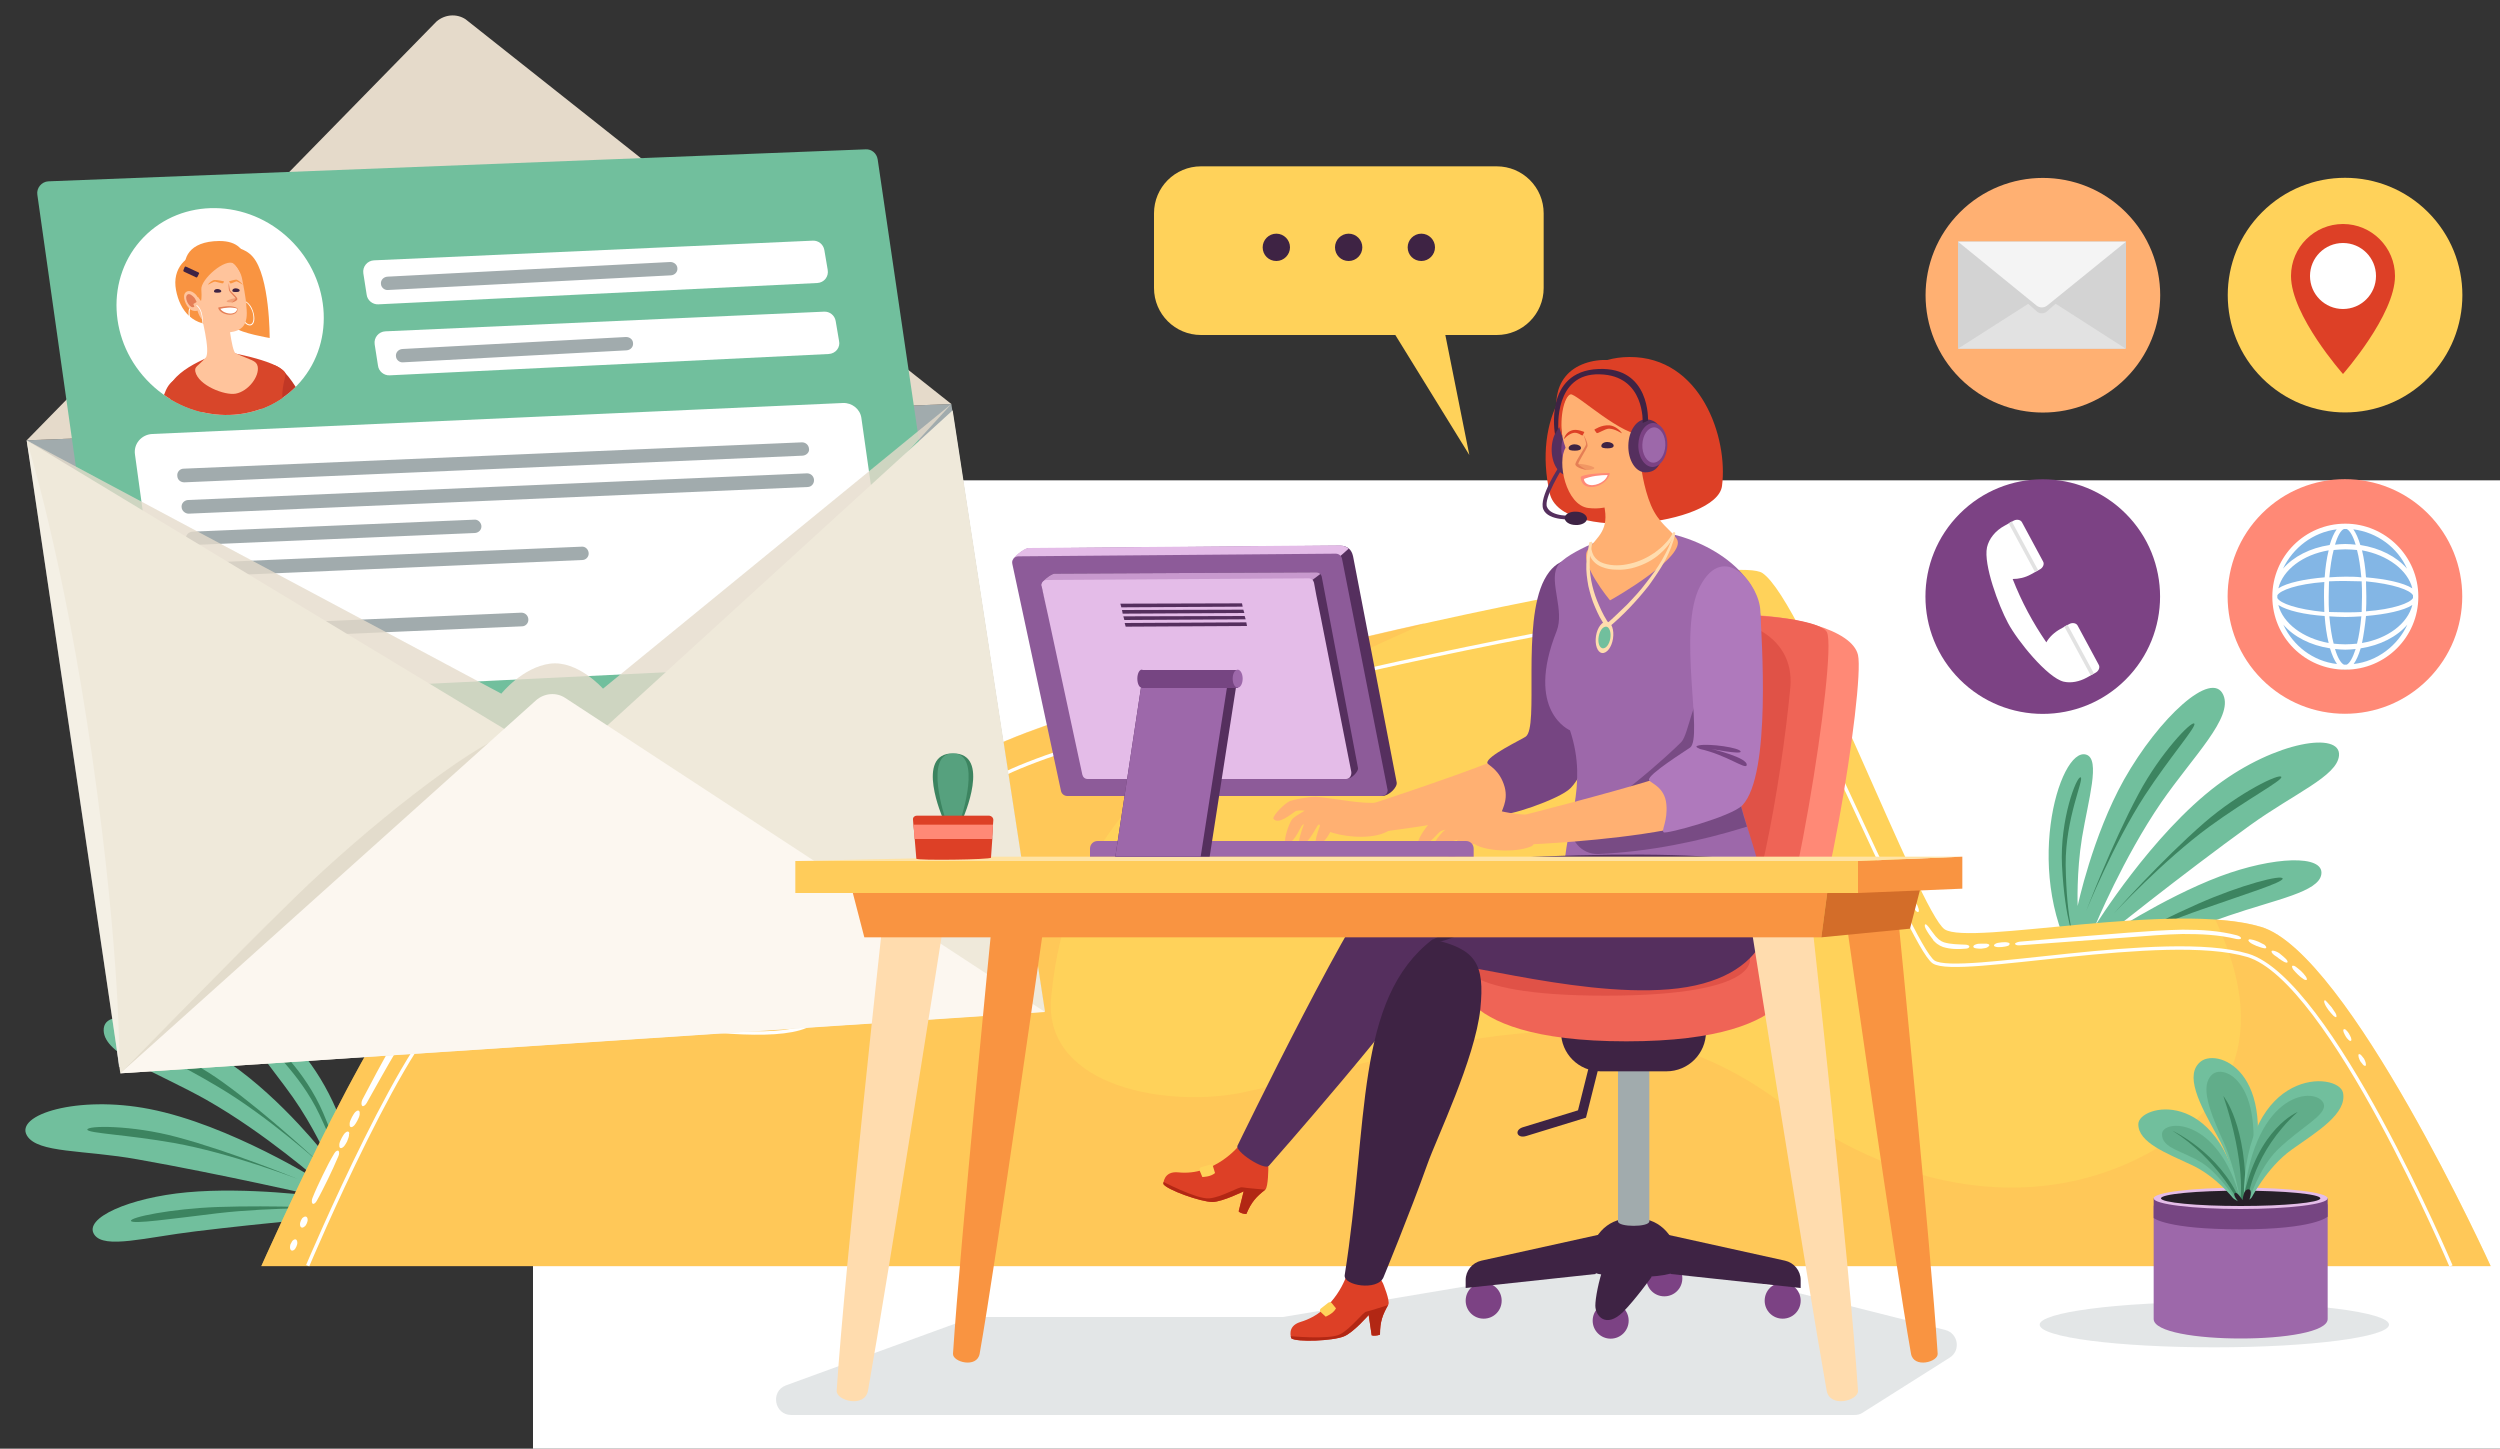 <?xml version="1.0" encoding="utf-8"?>
<!-- Generator: Adobe Illustrator 26.0.1, SVG Export Plug-In . SVG Version: 6.00 Build 0)  -->
<svg version="1.1" xmlns="http://www.w3.org/2000/svg" xmlns:xlink="http://www.w3.org/1999/xlink" x="0px" y="0px"
	 viewBox="0 0 750 434.6" style="enable-background:new 0 0 750 434.6;" xml:space="preserve">
<rect x="0" y="0" width="750" height="434.6" fill="#333333" stroke="none"/>
<style type="text/css">
	.st0{fill:#FFFFFF;}
	.st1{fill:#71BF9D;}
	.st2{fill:#3C8460;}
	.st3{fill:#FFD25A;}
	.st4{opacity:0.5;fill:#FFBE57;}
	.st5{fill:none;stroke:#FFFFFF;stroke-width:1.023;stroke-miterlimit:10;}
	.st6{opacity:0.3;fill:#A1ABAD;}
	.st7{fill-rule:evenodd;clip-rule:evenodd;fill:#FF8976;}
	.st8{fill-rule:evenodd;clip-rule:evenodd;fill:#EF6456;}
	.st9{opacity:0.3;fill-rule:evenodd;clip-rule:evenodd;fill:#BA2B27;}
	.st10{fill-rule:evenodd;clip-rule:evenodd;fill:#7C4284;}
	.st11{fill-rule:evenodd;clip-rule:evenodd;fill:#3E2344;}
	.st12{fill:#3E2344;}
	.st13{fill-rule:evenodd;clip-rule:evenodd;fill:#A1ABAD;}
	.st14{fill:#FFB072;}
	.st15{fill:#764582;}
	.st16{fill:#9D68AA;}
	.st17{opacity:0.5;fill:#552F5E;}
	.st18{clip-path:url(#SVGID_00000006703004852485990610000006416991808771760046_);fill:#B22714;}
	.st19{fill:#552F5E;}
	.st20{clip-path:url(#SVGID_00000047779716627483907250000003529759370676766084_);fill:#B22714;}
	.st21{fill:#AF79BC;}
	.st22{fill-rule:evenodd;clip-rule:evenodd;fill:#DD4026;}
	.st23{fill-rule:evenodd;clip-rule:evenodd;fill:#552F5E;}
	.st24{fill-rule:evenodd;clip-rule:evenodd;fill:#9D68AA;}
	.st25{fill:#FFDCAE;}
	.st26{fill-rule:evenodd;clip-rule:evenodd;fill:#FFB072;}
	.st27{fill:#E57E55;}
	.st28{fill:#FF8976;}
	.st29{fill:#DD4026;}
	.st30{opacity:0.5;fill:#E57E55;}
	.st31{fill:#A1ABAD;}
	.st32{fill:#E5DACA;}
	.st33{clip-path:url(#SVGID_00000137827662879304467430000008164077297356521622_);}
	.st34{fill:#C13725;}
	.st35{fill:#D8462A;}
	.st36{fill:#F99441;}
	.st37{fill:#FFC49C;}
	.st38{fill:#1E1C1C;}
	.st39{opacity:0.8;fill:#E5DACA;}
	.st40{fill:#EFE9DA;}
	.st41{opacity:0.3;fill:#FFFFFF;}
	.st42{opacity:0.5;fill:#D8D0BF;}
	.st43{fill:#FCF7F0;}
	.st44{fill:#D36D29;}
	.st45{fill:#FFCC5A;}
	.st46{fill:#FFE3A4;}
	.st47{opacity:0.5;fill:#71BF9D;}
	.st48{fill:#E4BCE8;}
	.st49{fill:#8D5B99;}
	.st50{fill:#C899CE;}
	.st51{fill:#D3D3D3;}
	.st52{fill:#E2E2E2;}
	.st53{fill:#F4F4F4;}
	.st54{fill:#7C4284;}
	.st55{fill:none;stroke:#3C8460;stroke-width:1.16;stroke-miterlimit:10;}
	.st56{fill:#83B6E5;}
	.st57{fill:#261F28;}
	.st58{opacity:0.3;fill:#3C8460;}
</style>
<g id="BACKGROUND">
	<rect x="159.9" y="144.1" class="st0" width="750" height="500"/>
</g>
<g id="OBJECTS">
	<g>
		<g>
			<path class="st1" d="M624.1,290.9c0,0,25-9.5,44.5-16.2c14.3-4.9,27-7.1,27.8-12.4c0.9-6-14.4-5.4-30.4,0.6
				c-17.2,6.5-35.3,18.6-35.3,18.6s23.8-19.1,44.3-33.9c13.3-9.6,26.1-14.7,26.7-20.9c0.7-7.4-19-4.3-36.5,8.8
				c-19.7,14.8-36.7,42.3-36.7,42.3s8.5-20.5,19.9-37.1c9.6-13.9,21.6-25.4,18.6-32.2c-3.4-7.8-19.3,6.8-29.8,25.4
				c-9.5,17-13.9,37.9-13.9,37.9s-0.4-10,1.3-20.5c1.9-11.4,5.6-23.5,1.3-24.9C617.7,223.7,606.1,263.7,624.1,290.9z"/>
			<path class="st2" d="M627.1,287.3c0,0,16.8-9.3,32.4-16.2c12.7-5.6,25.3-8.9,25.3-7.5c-0.1,1.2-10.8,4.5-24.2,9.2
				C644.3,278.4,627.1,287.3,627.1,287.3z"/>
			<path class="st2" d="M634.2,274c0,0,14.2-16,27.1-27.2c10.5-9.1,22.8-15,23.1-13.7c0.3,1.1-10.2,6.6-21.6,14.9
				C648.9,258.2,634.2,274,634.2,274z"/>
			<path class="st2" d="M625.9,273.2c0,0,7.6-20,15.7-35.1c6.5-12.2,16-22.1,16.7-21c0.7,0.9-7.2,9.8-14.9,21.6
				C634,253.2,625.9,273.2,625.9,273.2z"/>
			<path class="st2" d="M622.5,282.2c0,0-3-5.4-3.9-22.5c-0.7-13.8,4.4-27,5.6-26.5c1.1,0.5-4.6,12.2-4.5,26.3
				C620,277.4,622.5,282.2,622.5,282.2z"/>
		</g>
		<g>
			<path class="st1" d="M105.8,364.5c0,0-26.7,2.4-47.1,4.9c-15,1.8-27.4,5.4-30.4,1c-3.4-5,10.6-11.1,27.7-12.7
				c18.3-1.7,39.9,1.3,39.9,1.3s-29.8-6.8-54.7-11.2c-16.1-2.9-29.9-1.8-33.1-7.1c-3.8-6.3,15.2-12.2,36.7-8
				c24.2,4.7,51.5,22,51.5,22S79.5,339.9,62,330c-14.7-8.3-30.6-13.4-30.9-20.8c-0.3-8.5,20.3-2.3,37.9,9.8c16,11.1,29,28,29,28
				s-4-9.1-10.2-17.9c-6.7-9.5-15.4-18.7-12.1-21.9C82.1,301.2,110.1,332.1,105.8,364.5z"/>
			<path class="st2" d="M101.5,362.5c0,0-19.1-1-36.2-0.4c-13.8,0.5-26.6,3.1-26,4.2c0.6,1,11.7-0.6,25.8-2.3
				C82.1,362,101.5,362.5,101.5,362.5z"/>
			<path class="st2" d="M89.3,353.7c0,0-19.8-8.2-36.3-12.6c-13.4-3.6-27-3.5-26.8-2.2c0.2,1.1,12,1.5,26,4
				C69.2,345.9,89.3,353.7,89.3,353.7z"/>
			<path class="st2" d="M96.4,349.4c0,0-15.6-14.7-29.5-24.7c-11.2-8.1-24-12.9-24.2-11.6c-0.2,1.1,10.7,5.7,22.8,13
				C80.4,334.9,96.4,349.4,96.4,349.4z"/>
			<path class="st2" d="M103.4,355.9c0,0,0.3-6.1-6.4-21.9c-5.4-12.7-15.8-22.4-16.7-21.4c-0.8,0.9,9.5,9,15.5,21.7
				C103.5,350.5,103.4,355.9,103.4,355.9z"/>
		</g>
		<g>
			<path class="st3" d="M78.4,379.8h668.8c0,0-42.7-93.8-68.8-101.7c-26.1-7.9-87.4,5.7-95,0.7c-7.6-5.1-42.1-98.6-54.7-106.9
				c-12.6-8.3-227.6,40.8-239.9,58c-9.8,13.8-40.6,60.2-55.1,67c-14.5,6.9-88.6-13.6-102.5-9C117.2,292.3,78.4,379.8,78.4,379.8z"/>
			<path class="st4" d="M678.4,278.1c-3.9-1.2-8.6-1.9-13.8-2.2c10.6,22.5,12.7,45.7-9.9,63.6c-37.4,27.3-83.6,18.7-118.5-7.2
				c-53.6-41.7-109.7-15.8-164.6-4.3c-23.7,4.3-59.9-2.9-56.1-30.2c6.4-64.4,60.6-87.7,112.1-110.9c-62.5,13.9-132,33.4-138.8,42.9
				c-9.8,13.8-40.6,60.2-55.1,67c-14.5,6.9-88.6-13.6-102.5-9c-14,4.5-52.8,92.1-52.8,92.1h668.8C747.2,379.8,704.5,286,678.4,278.1
				z"/>
			<g>
				<g>
					<g>
						<path class="st0" d="M164,296.1c0.7-0.1,1.3,0,2,0.1c0.6,0.1,1.3,0.3,1.9,0.6c0.7,0.4,1,1,0.5,1.4c-0.2,0.2-0.4,0.3-0.7,0.3
							c-0.7,0.1-1.3,0-2-0.1c-0.6-0.1-1.3-0.3-1.9-0.6c-0.7-0.3-1-1-0.5-1.4C163.5,296.2,163.7,296.1,164,296.1z"/>
					</g>
					<g>
						<path class="st0" d="M171.4,297.3c0.7-0.1,1.3,0,2,0.1c0.6,0.1,1.3,0.3,1.9,0.6c0.7,0.4,1,1,0.5,1.4c-0.2,0.2-0.4,0.3-0.7,0.3
							c-0.7,0.1-1.3,0-2-0.1c-0.6-0.1-1.3-0.3-1.9-0.6c-0.7-0.4-1-1-0.5-1.4C170.8,297.5,171.1,297.4,171.4,297.3z"/>
					</g>
					<g>
						<path class="st0" d="M178.7,298.6c0.7-0.1,1.3,0,2,0.1c0.6,0.1,1.3,0.3,1.9,0.6c0.7,0.4,1,1,0.5,1.4c-0.2,0.2-0.4,0.3-0.7,0.3
							c-0.7,0.1-1.3,0-2-0.1c-0.6-0.1-1.3-0.3-1.9-0.6c-0.7-0.4-1-1-0.5-1.4C178.1,298.7,178.4,298.6,178.7,298.6z"/>
					</g>
					<g>
						<path class="st0" d="M191.7,300.8c0.7-0.1,1.3,0,2,0.1c0.6,0.1,1.3,0.2,1.9,0.5c0.7,0.3,1,0.9,0.6,1.3
							c-0.2,0.2-0.4,0.3-0.7,0.3c-0.7,0.1-1.3,0-2-0.1c-0.6-0.1-1.3-0.2-1.9-0.5c-0.7-0.3-1-1-0.5-1.4
							C191.2,300.9,191.4,300.8,191.7,300.8z"/>
					</g>
					<g>
						<path class="st0" d="M201,302.1c0.4-0.1,0.8-0.1,1.2-0.1c0.4,0.1,0.8,0.1,1.1,0.4c0.7,0.5,0.8,1.2,0.1,1.5
							c-0.1,0-0.2,0.1-0.3,0.1c-0.4,0.2-0.8,0.1-1.2,0.1c-0.4-0.1-0.8-0.1-1.2-0.4c-0.7-0.5-0.8-1.2-0.1-1.5
							C200.8,302.2,200.9,302.1,201,302.1z"/>
					</g>
					<g>
						<path class="st0" d="M208.9,302.8c0.4-0.2,0.8-0.2,1.2-0.2c0.4,0,0.8,0,1.2,0.2c0.7,0.4,0.9,1,0.3,1.5
							c-0.1,0.1-0.2,0.1-0.2,0.2c-0.4,0.2-0.8,0.2-1.2,0.3c-0.4,0-0.8-0.1-1.2-0.3c-0.8-0.4-0.8-1.1-0.2-1.5
							C208.7,302.9,208.8,302.8,208.9,302.8z"/>
					</g>
				</g>
				<g>
					<g>
						<path class="st0" d="M108.7,329.9c2.8-5.4,5.7-10.8,8.7-16.1c3.1-5.2,6.3-10.4,10.1-15.1c0.5-0.6,1-1.1,1.5-1.7
							c0.5-0.5,1.1-1.1,1.6-1.6c0.6-0.4,1.2-1,2-1.3c0.7-0.4,1.5-0.5,2.2-0.6c2.8-0.4,5.6-0.3,8.4-0.1c5.5,0.4,10.9,1.2,16.4,2.2
							c0.7,0.1,1.3,0.6,1.2,1.1c-0.1,0.4-0.7,0.7-1.4,0.6c-5.4-0.7-10.9-1.5-16.3-1.8c-2.7-0.2-5.4-0.2-8,0.2
							c-1.3,0.2-2.2,0.7-3.3,1.6c-0.5,0.5-1,0.9-1.5,1.4c-0.5,0.5-1,1.1-1.4,1.6c-3.7,4.5-6.9,9.6-9.9,14.8c-3.1,5.2-6,10.5-9,15.8
							c-0.4,0.7-1,1.1-1.3,0.9C108.3,331.4,108.4,330.6,108.7,329.9z"/>
					</g>
					<g>
						<path class="st0" d="M107.9,334.4c-0.1,0.6-0.4,1.2-0.7,1.8c-0.3,0.5-0.6,1.1-1,1.5c-0.6,0.6-1.2,0.6-1.3-0.1
							c0-0.2,0-0.5,0-0.7c0.1-0.6,0.4-1.2,0.7-1.8c0.3-0.5,0.6-1.1,1-1.5c0.6-0.6,1.2-0.6,1.3,0.1
							C107.9,333.9,107.9,334.2,107.9,334.4z"/>
					</g>
					<g>
						<path class="st0" d="M104.7,340.7c-0.1,0.6-0.4,1.2-0.6,1.8c-0.3,0.5-0.6,1.1-1,1.5c-0.6,0.6-1.2,0.6-1.3-0.1
							c0-0.2,0-0.5,0-0.7c0.1-0.6,0.4-1.2,0.7-1.8c0.3-0.5,0.6-1.1,1-1.5c0.6-0.6,1.2-0.6,1.3,0.1
							C104.7,340.1,104.7,340.4,104.7,340.7z"/>
					</g>
					<g>
						<path class="st0" d="M101.5,346.9c-1,2.3-2,4.6-3.1,6.8c-1.1,2.2-2.2,4.5-3.4,6.6c-0.4,0.7-1,1.1-1.3,0.7
							c-0.2-0.3-0.2-0.9,0-1.5c0.9-2.3,2-4.6,3.1-6.9c1.1-2.2,2.2-4.5,3.5-6.6c0.4-0.7,1-1,1.3-0.7
							C101.8,345.6,101.8,346.3,101.5,346.9z"/>
					</g>
					<g>
						<path class="st0" d="M92.3,366c0,0.4-0.2,0.8-0.3,1.1c-0.2,0.3-0.3,0.7-0.7,0.9c-0.7,0.6-1.3,0.2-1.3-0.7c0,0,0,0,0-0.1
							c0-0.4,0.2-0.8,0.3-1.1c0.2-0.3,0.3-0.7,0.7-0.9C91.7,364.7,92.3,365,92.3,366C92.3,366,92.3,366,92.3,366z"/>
					</g>
					<g>
						<path class="st0" d="M89.2,372.9c0,0.4-0.2,0.8-0.3,1.1c-0.2,0.3-0.3,0.7-0.6,0.9c-0.7,0.6-1.3,0.2-1.3-0.7c0,0,0,0,0-0.1
							c0-0.4,0.1-0.8,0.3-1.1c0.2-0.3,0.3-0.7,0.6-0.9C88.6,371.5,89.2,371.8,89.2,372.9C89.2,372.8,89.2,372.8,89.2,372.9z"/>
					</g>
				</g>
			</g>
			<path class="st5" d="M735.3,379.8c0,0-36.2-85.8-61-93.2c-24.9-7.4-86.9,6.7-94.2,2c-7.2-4.7-43.8-97.5-55.9-105.3
				c-12-7.8-216.4,37.6-228.8,52.8c-10.1,12.4-39.6,65.9-53.6,71.8c-19.1,8.1-91.4-11.2-104.7-7c-13.3,4.2-44.8,78.8-44.8,78.8"/>
			<g>
				<g>
					<g>
						<path class="st0" d="M675.6,281.9c0.7,0.1,1.3,0.4,1.9,0.6c0.6,0.3,1.2,0.6,1.8,0.9c0.6,0.5,0.8,1,0.3,1.1
							c-0.2,0-0.4,0-0.7-0.1c-0.6-0.1-1.2-0.4-1.9-0.6c-0.6-0.3-1.2-0.5-1.8-0.9c-0.7-0.5-0.9-0.9-0.4-1.1
							C675,281.8,675.3,281.8,675.6,281.9z"/>
					</g>
					<g>
						<path class="st0" d="M682.4,285.3c0.6,0.2,1.3,0.5,1.8,1c0.5,0.4,1.1,0.9,1.6,1.4c0.6,0.6,0.6,1.1,0.2,1.1
							c-0.2,0-0.4-0.1-0.7-0.2c-0.6-0.3-1.1-0.7-1.7-1.1c-0.5-0.5-1.1-0.7-1.6-1.2c-0.6-0.5-0.7-1-0.3-1.1
							C681.9,285.2,682.1,285.2,682.4,285.3z"/>
					</g>
					<g>
						<path class="st0" d="M688.7,290c0.6,0.4,1.1,0.9,1.6,1.3c0.5,0.5,1,1,1.4,1.6c0.5,0.7,0.5,1.2,0,1.1c-0.2,0-0.4-0.1-0.7-0.3
							c-0.6-0.4-1.1-0.8-1.6-1.3c-0.5-0.5-1-1-1.4-1.5c-0.5-0.7-0.5-1.2-0.1-1.2C688.2,289.7,688.4,289.8,688.7,290z"/>
					</g>
					<g>
						<path class="st0" d="M698.1,300.6c0.5,0.5,0.9,1.1,1.4,1.6c0.4,0.6,0.8,1.2,1.2,1.8c0.4,0.8,0.3,1.3-0.1,1.1
							c-0.2-0.1-0.4-0.2-0.6-0.4c-0.5-0.5-0.9-1-1.4-1.6c-0.4-0.6-0.8-1.1-1.1-1.8c-0.4-0.8-0.3-1.3,0.1-1.2
							C697.7,300.2,697.9,300.4,698.1,300.6z"/>
					</g>
					<g>
						<path class="st0" d="M703.9,309.1c0.3,0.3,0.6,0.6,0.8,1c0.2,0.4,0.4,0.7,0.6,1.2c0.3,0.9,0,1.2-0.6,0.8
							c-0.1-0.1-0.1-0.1-0.2-0.2c-0.3-0.3-0.6-0.6-0.8-1c-0.2-0.4-0.4-0.7-0.6-1.2c-0.3-0.8,0-1.2,0.6-0.8
							C703.8,308.9,703.9,309,703.9,309.1z"/>
					</g>
					<g>
						<path class="st0" d="M708.4,316.6c0.3,0.3,0.5,0.7,0.8,1c0.2,0.4,0.4,0.8,0.5,1.2c0.2,0.9,0,1.2-0.6,0.8
							c-0.1-0.1-0.1-0.1-0.2-0.2c-0.3-0.3-0.5-0.7-0.8-1c-0.2-0.4-0.4-0.8-0.5-1.2c-0.2-0.9,0-1.2,0.6-0.8
							C708.2,316.5,708.3,316.5,708.4,316.6z"/>
					</g>
				</g>
				<g>
					<g>
						<path class="st0" d="M605.9,282.5l16.3-1.4l16.3-1.3c5.4-0.4,10.9-0.8,16.3-0.9c5.5,0,11,0.3,16.3,1.7
							c0.7,0.2,1.3,0.6,1.2,0.9c-0.1,0.3-0.7,0.3-1.4,0.2c-5.3-1.3-10.7-1.5-16.1-1.5c-5.4,0.1-10.8,0.6-16.3,1l-16.3,1.2l-16.3,1.2
							c-0.8,0.1-1.4-0.2-1.4-0.5C604.6,282.9,605.2,282.6,605.9,282.5z"/>
					</g>
					<g>
						<path class="st0" d="M602.2,283.8c-0.5,0.2-1.1,0.2-1.6,0.3c-0.5,0-1.1,0.1-1.6,0c-0.8-0.1-1-0.5-0.6-0.8
							c0.1-0.1,0.3-0.2,0.5-0.3c0.5-0.2,1.1-0.2,1.6-0.3c0.5,0,1.1-0.1,1.6,0c0.8,0.1,1,0.5,0.6,0.8
							C602.6,283.7,602.4,283.8,602.2,283.8z"/>
					</g>
					<g>
						<path class="st0" d="M596,284.3c-0.5,0.2-1.1,0.2-1.6,0.3c-0.5,0-1.1,0-1.6-0.1c-0.8-0.1-1-0.5-0.6-0.9
							c0.1-0.1,0.3-0.2,0.6-0.3c0.5-0.2,1.1-0.2,1.6-0.2c0.5,0,1.1,0,1.6,0c0.8,0.1,1,0.5,0.6,0.8
							C596.4,284.1,596.2,284.2,596,284.3z"/>
					</g>
					<g>
						<path class="st0" d="M589.7,284.6c-2.2,0.2-4.5,0.2-6.8-0.5c-0.6-0.2-1.1-0.5-1.7-0.9c-0.3-0.2-0.5-0.4-0.7-0.6
							c-0.2-0.2-0.5-0.4-0.6-0.7c-0.8-1-1.5-2-2.1-3.1c-0.4-0.7-0.5-1.4-0.2-1.5c0.2-0.1,0.6,0.3,1,0.8c0.7,1,1.4,1.9,2.1,2.8
							c0.2,0.2,0.4,0.4,0.6,0.6c0.2,0.2,0.4,0.4,0.6,0.5c0.2,0.1,0.4,0.3,0.6,0.4c0.2,0.1,0.5,0.2,0.7,0.3c2,0.6,4.2,0.6,6.4,0.7
							c0.7,0,1.3,0.3,1.2,0.6C590.8,284.3,590.3,284.6,589.7,284.6z"/>
					</g>
					<g>
						<path class="st0" d="M574.8,273.3c-0.3-0.3-0.4-0.6-0.6-0.9c-0.2-0.3-0.3-0.7-0.4-1.1c-0.1-0.9,0.2-1.2,0.8-0.6l0,0
							c0.3,0.3,0.4,0.6,0.6,0.9c0.1,0.3,0.3,0.7,0.4,1.1C575.8,273.6,575.5,273.9,574.8,273.3L574.8,273.3z"/>
					</g>
					<g>
						<path class="st0" d="M571.6,266.6c-0.3-0.3-0.4-0.6-0.6-0.9c-0.1-0.4-0.3-0.7-0.3-1.1c-0.1-0.9,0.3-1.1,0.8-0.5l0,0
							c0.2,0.3,0.4,0.6,0.6,0.9c0.1,0.3,0.3,0.7,0.3,1.1C572.6,267,572.2,267.2,571.6,266.6L571.6,266.6z"/>
					</g>
				</g>
			</g>
		</g>
		<g>
			<path class="st6" d="M716.7,397.4c0,3.7-23.5,6.8-52.4,6.8c-28.9,0-52.4-3-52.4-6.8c0-3.7,23.5-6.8,52.4-6.8
				C693.2,390.7,716.7,393.7,716.7,397.4z"/>
			<path class="st6" d="M292.8,395.1h91.9c0.3,0,0.5,0,0.8-0.1l108.4-18.2c0.6-0.1,1.3-0.1,1.9,0.1l87.8,22.1c3.9,1,4.7,6.2,1.3,8.3
				l-26.1,16.5c-0.7,0.5-1.6,0.7-2.5,0.7H237.4c-5.1,0-6.4-7.1-1.6-8.9l55.4-20.2C291.7,395.2,292.3,395.1,292.8,395.1z"/>
		</g>
		<g>
			<g>
				<path class="st7" d="M537.6,293.8c8.9-6,21.9-88,19.8-97.3c-3.5-15.3-71.9-18.2-74.3,2.9c-5.5,48.6-20.3,79.9-16.3,89.3
					C473.1,303.1,532.5,297.2,537.6,293.8z"/>
				<path class="st8" d="M528.8,293.8c7.8-6,22.5-97,19.3-104.1c-3-6.6-65.6-10.3-67.7,10.8c-4.8,48.6-17.2,78.7-13.6,88.1
					C472.3,303.1,524.4,297.2,528.8,293.8z"/>
				<path class="st9" d="M537.1,206.3c1.5-16.5-15.9-23-32.2-20.6c-12.8,1.9-23.6,6.4-24.4,14.9c-4.8,48.6-16.2,76-12.7,85.3
					c2.9,7.5,42.4,8.6,50.8,1C526.1,280.2,534.2,236.6,537.1,206.3z"/>
			</g>
			<g>
				<path class="st10" d="M450.5,390.2c0,3-2.4,5.4-5.4,5.4c-3,0-5.4-2.4-5.4-5.4c0-3,2.4-5.4,5.4-5.4
					C448.1,384.8,450.5,387.2,450.5,390.2z"/>
				<path class="st10" d="M540.2,390.2c0,3-2.4,5.4-5.4,5.4c-3,0-5.4-2.4-5.4-5.4c0-3,2.4-5.4,5.4-5.4
					C537.8,384.8,540.2,387.2,540.2,390.2z"/>
				<circle class="st10" cx="483.2" cy="396.2" r="5.4"/>
				<path class="st10" d="M504.7,383.5c0,3-2.4,5.4-5.4,5.4c-3,0-5.4-2.4-5.4-5.4s2.4-5.4,5.4-5.4
					C502.3,378.1,504.7,380.5,504.7,383.5z"/>
				<path class="st11" d="M491.7,365.6h-3.2c-6.4,0-11.5,5.6-11.5,12.6v2.4c0,3.4,26.3,3.4,26.3,0v-2.4
					C503.2,371.3,498,365.6,491.7,365.6z"/>
				<g>
					<path class="st12" d="M457.9,340.8c-2.9,0.9-3.8-1.9-0.8-2.7l16.3-5l4-16l2.8,0.7l-4.4,17.5L457.9,340.8z"/>
				</g>
				<path class="st13" d="M494.8,366.4c0,1.8-9.4,1.8-9.4,0v-52.1h9.4V366.4z"/>
				<path class="st11" d="M499.9,321.4h-19.7c-6.6,0-11.9-5.3-11.9-11.9v-6.9c0-2.2,1.7-3.9,3.9-3.9h35.7c2.2,0,3.9,1.7,3.9,3.9v6.9
					C511.8,316.1,506.5,321.4,499.9,321.4z"/>
				<path class="st8" d="M437,289.3c0-5.8,101.7-5.8,101.7,0c0,0,5.4,23.1-50.8,23.1S437,289.3,437,289.3z"/>
				<path class="st9" d="M438.4,287.1c0-2.9,86.5-2.9,86.5,0c0,0,4.6,11.6-43.3,11.6C433.8,298.7,438.4,287.1,438.4,287.1z"/>
				<path class="st11" d="M480.6,370.2l-36.2,8c-2.7,0.6-4.7,3-4.7,5.8v2.4l39-4.2L480.6,370.2z"/>
				<path class="st11" d="M499.3,370.2l36.2,8c2.7,0.6,4.7,3,4.7,5.8v2.4l-39-4.2L499.3,370.2z"/>
				<path class="st11" d="M488,371.1c-5.7,0-9.4,16.3-9.4,20.6c0,3.1,3.2,6.9,8.3,1.9c3.6-3.6,8.5-10.4,8.5-10.4
					S496.7,371.1,488,371.1z"/>
			</g>
		</g>
		<g>
			<g>
				<path class="st14" d="M448.3,228.2c-14.1,5.6-39.1,13.7-39.1,13.7c-1.9,0.5,1.1,8.4,2.9,7.9c0,0,21.5-2.4,38.3-6.5
					C453.6,237.6,455,233.1,448.3,228.2z"/>
				<path class="st15" d="M484.9,181.3c-0.2-7.7-14.3-21.3-21.6-7.4c-6.9,13.2-1.5,44.3-5.6,47.1c-1.1,0.8-11.9,5.9-11.5,7.9
					c0.2,0.7,3.7,1.9,5.2,7.2c1.2,4.5-1.3,7.3-0.9,7.9c0.3,1.5,17.5-4.2,20.7-7.6C480.1,227.3,485.2,189.1,484.9,181.3z"/>
				<path class="st14" d="M413.4,240.8c-5.4,0.4-11.7-1.1-18.7-1.8c-2.7,0.1-6.6,0.9-7.7,1.3c-1.5,0.6-5.1,4.2-5,5.3
					c1.5,2,5.3-1.4,6.6-2.2c0.5-0.3,1.6-0.3,2.8-0.2c-1.7,1-3.3,2-3.7,2.5c-1,1.2-2.6,6.1-2.1,7c2.2,1.2,4.1-3.7,4.9-4.9
					c0.1-0.2,0.4-0.4,0.7-0.6c-0.9,2.4-1.8,5.4-1.5,6c2.2,1.2,4.7-4.2,5.5-5.4c0.1-0.2,0.3-0.3,0.5-0.5c0.1,0.1,0.2,0.2,0.3,0.4
					c-0.9,2.3-1.6,5-1.3,5.5c1.6,0.8,3.3-1.6,4.4-3.6c0.3,0.1,0.5,0.2,0.9,0.3c4.7,1.4,12.6,1.9,16.8-0.8
					C419.4,248.1,416.1,240.6,413.4,240.8z"/>
			</g>
			<g>
				<path class="st16" d="M486.6,159.6c0,0-17.2,5.8-19.5,10.5c-2.3,4.7,2.3,13.1-0.1,19.2c-9.6,24.1,4,29.8,4,29.8
					c5.7,17.1-1.6,28.5-1.8,43.2c-2.4,4,61.8,20.4,60.4,7.9c-2.1-17.9-10.7-30.4-8.5-43.6c2.1-13.3,11.1-36.3,5.2-49.1
					C520.2,164.8,500.1,156.9,486.6,159.6z"/>
				<path class="st17" d="M524.1,248c-1.4-4.4-2.6-8.6-3.1-12.7c-3.3-19.5-5.4-31.1-9.1-29.1c-3.9,2-5.3,14.1-7.5,16.4
					c-2.7,2.8-23.3,21.9-33,23.9c0,0,0,0.1,0,0.1c-1,5.1,3,9.8,8.1,9.6C494.8,255.5,509.6,252.5,524.1,248z"/>
			</g>
			<g>
				<g>
					<g>
						<g>
							<defs>
								<path id="SVGID_1_" d="M380.5,350.3c0,0,0,5.7-0.9,6.6c-2.7,2.1-4.2,3.7-5.7,7.3c-0.8,0-1.9-0.3-2.3-0.8l1.5-6
									c0,0-6.3,3.1-9.3,3.2c-3.6,0-13.8-3.7-14.8-5.4c0,0,0-3.9,4.4-3.5c11,1.2,18.3-8,18.3-8C375.4,339.7,380,344.5,380.5,350.3z
									"/>
							</defs>
							<use xlink:href="#SVGID_1_"  style="overflow:visible;fill:#DD4026;"/>
							<clipPath id="SVGID_00000101788117066233565530000017135223276489812919_">
								<use xlink:href="#SVGID_1_"  style="overflow:visible;"/>
							</clipPath>
							<path style="clip-path:url(#SVGID_00000101788117066233565530000017135223276489812919_);fill:#B22714;" d="M348.1,354.1
								c0.2,0.1,11,5.8,14.7,5.4c3.7-0.3,8.9-3.6,9.9-3.3c1,0.2,6.9,0.7,6.9,0.7l-4.9,11l-28.6-7.1L348.1,354.1z"/>
						</g>
						<path class="st3" d="M359.9,351.2l0.8,1.9c0,0,2.5,0,3.8-1.2l-0.6-2c-0.1-0.4-0.5-0.6-0.9-0.5l-2.8,0.8
							C359.9,350.4,359.7,350.8,359.9,351.2z"/>
					</g>
					<path class="st19" d="M416.3,262c-7.9,5.1-45,81.6-45,81.6c-1.2,1.7,8.2,7.8,9.4,6.1c0,0,41.8-47.4,48.5-60
						c2-3.7,41.9,9.5,71.4,7.1c31-2.5,35-23.6,27-36.7C523.6,253.4,424.2,256.8,416.3,262z"/>
				</g>
				<path class="st12" d="M430.2,282.8c3.2-0.2,11.9-3.8,11.7-4.9c-0.1-0.9-8.3,2.9-8.3,2.9s10.2-5.3,8.9-7.4
					c-0.7-1.2-5,4.5-12.3,8.3C430.2,281.7,428.3,282.9,430.2,282.8z"/>
			</g>
			<g>
				<g>
					<g>
						<defs>
							<path id="SVGID_00000164485756997325043960000007092914222203177630_" d="M414.9,385c0,0,2.2,5.3,1.6,6.4c-1.7,3-2.5,5-2.5,9
								c-0.8,0.3-1.9,0.4-2.5,0.2l-0.9-6.1c0,0-4.6,5.3-7.4,6.4c-3.3,1.4-14.2,1.8-15.8,0.6c0,0-1.5-3.6,2.7-4.9
								c10.6-3.1,14-14.3,14-14.3C406.2,377.1,412.3,379.8,414.9,385z"/>
						</defs>
						<use xlink:href="#SVGID_00000164485756997325043960000007092914222203177630_"  style="overflow:visible;fill:#DD4026;"/>
						<clipPath id="SVGID_00000004512467600777551400000013375083575618312351_">
							<use xlink:href="#SVGID_00000164485756997325043960000007092914222203177630_"  style="overflow:visible;"/>
						</clipPath>
						<path style="clip-path:url(#SVGID_00000004512467600777551400000013375083575618312351_);fill:#B22714;" d="M386.4,400.8
							c0.2,0,12.3,1.2,15.6-0.5c3.3-1.7,6.9-6.7,7.9-6.8c1-0.2,6.6-2,6.6-2l-0.4,12l-29.2,4.3L386.4,400.8z"/>
					</g>
					<path class="st3" d="M396.2,393.6l1.5,1.4c0,0,2.3-0.9,3.1-2.5l-1.3-1.6c-0.2-0.3-0.7-0.3-1-0.1l-2.3,1.8
						C395.9,392.9,395.9,393.4,396.2,393.6z"/>
				</g>
				<path class="st12" d="M429.8,281.8c-23.5,18-19.1,54.9-26.4,100.8c-0.3,3.1,9.7,4.7,11.6,0.7c0,0,8-19.4,13.2-34
					c2.7-7.7,14.3-31.6,15.9-46.6C445.5,289,442.7,284.7,429.8,281.8z"/>
			</g>
			<g>
				<path class="st14" d="M497.3,233.5c-15.2,4.7-40.5,11.1-40.5,11.1c-1.9,0.5,0.5,9.2,2.4,8.7c0,0,22.5-0.9,40.7-4.3
					C502.1,243.3,502.6,238.3,497.3,233.5z"/>
				<path class="st14" d="M457.7,244.4c-4.4-0.3-8.1-0.9-13.6-3c0,0-11.3-1.5-13.1-1.2c-1.8,0.3-6.8,3.5-7,4.6
					c1.1,2.7,6.4-0.2,8-0.7c0.7-0.2,2,0.1,3.5,0.5c-2.2,0.3-4.7,0.8-5.5,1.3c-1.5,1-4.9,5.9-4.6,7.1c2.1,2,5.3-2.4,6.6-3.5
					c0.3-0.2,0.8-0.4,1.6-0.6c0,0-0.1,0-0.1,0.1c-1.5,1-4.9,5.9-4.6,7.1c2.1,2,5.3-2.4,6.6-3.5c0.3-0.3,1-0.5,1.8-0.7
					c-1.3,1.5-3.1,4.3-2.9,5c1.7,1.7,4.3-2,5.4-2.9c0.4-0.3,1.4-0.6,2.5-0.8c0.3,0.2,0.6,0.3,0.9,0.5c4.1,1.8,12,2,16.2,0.2
					C461.7,253,460.1,244.5,457.7,244.4z"/>
				<path class="st21" d="M528.1,183.3c-0.2-7.7-10.8-21.3-18.1-7.4c-6.9,13.2,1.1,45.5-3,48.4c-1.1,0.8-12.8,8.1-12.3,9.7
					c0.3,0.9,4.7,2,5.2,7.2c0.5,5.1-1.6,7.9-0.8,8.5c0.7,0.6,20.3-4.7,23.6-8.1C531.5,232.4,528.4,191,528.1,183.3z"/>
				<path class="st15" d="M509.7,223.6c3.1-0.6,12.4,0.7,12.5,1.9c0.1,0.9-8.7-0.8-8.7-0.8s11.1,2.6,10.5,4.9c-0.4,1.3-6-3.1-14-4.9
					C510,224.6,507.8,224,509.7,223.6z"/>
			</g>
			<g>
				<path class="st22" d="M516.6,145.8c-1.5,11.8-48.4,17.2-51.7,2.1c-4.9-21.9,5.4-40.7,23.9-40.8
					C510.3,107,518.5,131.4,516.6,145.8z"/>
				<g>
					<g>
						<path class="st23" d="M475.9,134.9c-0.1,4.4-1.3,7.9-5.4,7.8c-2.9-0.1-5.1-3.7-5-8.1c0.1-4.4,2.5-7.9,5.4-7.8
							C475,126.9,476,130.5,475.9,134.9z"/>
						<path class="st23" d="M467.8,139.9c0,0-6.3,9.3-4.8,12.9c1.5,3.6,8.8,3,8.8,3l0-1.1c0,0-6.4,0.5-7.7-2.6
							c-1.1-2.5,4.6-11.6,4.6-11.6L467.8,139.9z"/>
						<path class="st11" d="M476.1,155.6c0,1.1-1.6,2-3.4,1.9c-1.9,0-3.3-1-3.3-2.1c0-1.1,1.6-2,3.4-1.9
							C474.6,153.5,476.1,154.5,476.1,155.6z"/>
						<path class="st10" d="M477.1,134.6c-0.1,3.6-2.1,6.5-4.5,6.5c-2.4-0.1-4.3-3.1-4.2-6.7c0.1-3.6,2.1-6.5,4.5-6.5
							C475.4,127.9,477.2,130.9,477.1,134.6z"/>
						
							<ellipse transform="matrix(2.600870e-02 -1 1 2.600870e-02 326.362 603.914)" class="st24" cx="473.1" cy="134.5" rx="5.3" ry="3.5"/>
					</g>
					<path class="st14" d="M492.2,139.2c0,0,0.8,7,3.1,12.4c2.3,5.4,5.7,7.1,7.7,10c3.5,5.1-19.1,18.1-20,18.5
						c0,0-9.4-11.3-6.7-15.1c3-4.1,6.6-5.9,4.9-13.5c-1.5-6.6-2.4-10.3-2.4-10.3L492.2,139.2z"/>
					<path class="st25" d="M477.4,162.9c-0.2,1.3,0.1,2.7,0.7,3.8c0.7,1.1,1.7,1.9,3,2.3c1.2,0.4,2.6,0.6,3.9,0.6
						c1.4,0,2.7-0.2,4-0.5c2.7-0.6,5.2-1.8,7.4-3.3c1.1-0.8,2.2-1.7,3.1-2.7c1-1,1.8-2.1,2.4-3.3l0,0c0.1-0.1,0.2-0.2,0.4-0.1
						c0.1,0.1,0.2,0.2,0.1,0.3c-0.9,2.8-3,5-5.2,6.8c-2.3,1.8-5,3-7.8,3.7c-1.4,0.3-2.9,0.5-4.4,0.4c-1.5,0-2.9-0.2-4.4-0.8
						c-1.4-0.5-2.7-1.6-3.4-2.9c-0.6-1.4-0.8-3-0.4-4.4c0-0.2,0.2-0.2,0.3-0.2C477.3,162.6,477.4,162.7,477.4,162.9L477.4,162.9z"/>
					<path class="st25" d="M477.7,163c-0.6,2-0.8,4.2-0.8,6.3c0,2.1,0.3,4.3,0.8,6.4c0.5,2.1,1.2,4.1,2.1,6.1c0.4,1,0.9,1.9,1.4,2.9
						c0.5,0.9,1.1,1.8,1.6,2.8l-1-0.2c2.2-1.9,4.2-3.9,6.3-5.9c2-2.1,4-4.2,5.7-6.5c1.8-2.3,3.5-4.6,4.9-7.1
						c1.4-2.5,2.7-5.1,3.4-7.9l0,0c0-0.2,0.2-0.2,0.3-0.2c0.1,0,0.2,0.2,0.2,0.3c-0.6,2.9-1.7,5.6-3.1,8.2c-1.4,2.6-3.1,5-4.8,7.4
						c-1.8,2.3-3.7,4.5-5.7,6.6c-2,2.1-4.1,4.1-6.4,6l0,0c-0.3,0.2-0.7,0.2-0.9-0.1c0,0,0-0.1-0.1-0.1c-0.6-1-1.1-1.9-1.7-2.9
						c-0.5-1-1-2-1.4-3c-0.9-2-1.5-4.2-2-6.3c-0.4-2.2-0.7-4.4-0.6-6.6c0.1-2.2,0.4-4.4,1.2-6.5c0.1-0.1,0.2-0.2,0.4-0.2
						C477.6,162.6,477.7,162.8,477.7,163L477.7,163z"/>
					<path class="st25" d="M483.9,191.6c-0.4,2.6-1.9,4.5-3.3,4.3c-1.4-0.2-2.2-2.5-1.8-5.1c0.4-2.6,1.9-4.5,3.3-4.3
						C483.5,186.7,484.3,189,483.9,191.6z"/>
					<path class="st1" d="M483.1,191.5c-0.3,1.8-1.3,3.1-2.3,3c-1-0.2-1.5-1.7-1.2-3.5c0.3-1.8,1.3-3.1,2.3-3
						C482.8,188.1,483.4,189.7,483.1,191.5z"/>
					<g>
						<g>
							<g>
								<path class="st26" d="M492.3,139.8c0,0-2.5,14.2-15.8,12.6c-6.7-0.8-9.5-13.9-6.8-18.1c0,0-3.2-7.5-0.2-14.1
									c3.2-7,13.5-8.6,22.6-5.4c0,0,2.6,4.5,1.1,15.6c0,0,1.8-2,4.4-0.4c2,1.2,2.1,3.8,1.3,6.2
									C497.9,139.2,494.7,141.6,492.3,139.8z"/>
								<path class="st27" d="M493.3,138.7l1.1-2.6l-1.7-0.8c0,0,1.3-4.9,4-3C499,134,496.1,139.9,493.3,138.7z"/>
							</g>
							<g>
								<g>
									<g>
										<path class="st0" d="M474.7,143.4c0,0,3.2-1.3,8-1.2C481.7,145.9,475.1,147.5,474.7,143.4z"/>
										<path class="st28" d="M474.2,143.1c0.1-0.1,0.3-0.2,0.4-0.3c1.3-0.4,2.6-0.6,4-0.7c1.4-0.1,2.7-0.2,4.1-0.2
											c0.2,0,0.3,0.2,0.2,0.3C482.1,146.1,474.4,148.2,474.2,143.1L474.2,143.1z M475.1,143.7c0.1,0.1,0.2,0.1,0.1,0.3
											c0.8,2.4,4.2,1.6,5.8,0.3c0.7-0.5,1.2-1.3,1.4-2.1c0,0,0.2,0.3,0.2,0.3c-2.6,0-5.3,0.3-7.7,1.3c0,0-0.1,0-0.1,0
											c0,0-0.1,0,0,0C475,143.8,475.1,143.7,475.1,143.7L475.1,143.7z"/>
									</g>
									<g>
										<path class="st27" d="M482.7,142.2"/>
									</g>
									<g>
										<path class="st27" d="M474.7,143.4"/>
									</g>
								</g>
								<g>
									<path class="st12" d="M470.6,134.5c0,0.6,0.9,0.7,1.9,0.7c1,0,1.8-0.2,1.8-0.8c0-0.6-0.9-1.1-1.9-1.1
										C471.3,133.3,470.5,133.9,470.6,134.5z"/>
									<path class="st29" d="M469.1,131.8c0,0.1,1.2-1.5,2.8-1.9c1.5-0.4,2.7,1,2.9,0.7c0.2-0.3,0.5-1,0.5-1s-2.2-1-3.7-0.5
										C469.9,129.6,469.4,131,469.1,131.8z"/>
								</g>
								<g>
									<path class="st12" d="M480.4,133.8c0,0.6,0.9,0.7,1.9,0.7c1,0,1.8-0.2,1.8-0.8c0-0.6-0.9-1.1-1.9-1.1
										C481.2,132.6,480.4,133.1,480.4,133.8z"/>
									<path class="st29" d="M486.6,130c0,0.1-2.1-1.4-3.9-1.4c-1.2,0-3.4,1.6-3.7,1.3c-0.3-0.3-0.7-1-0.7-1s2.1-1.5,4.6-1.3
										C484.7,127.8,486.2,129.3,486.6,130z"/>
								</g>
								<g>
									<path class="st30" d="M476,141c0,0,2.3,0,2.3-0.6c0-0.6-4.9-1.6-5.2-1.1C472.9,139.8,475,140.7,476,141z"/>
									<path class="st27" d="M475,130.3c0,0,1.6,2.7,1.2,3.7c-0.4,1-2.7,4.6-2.7,5.1c-0.1,0.5,2.4,1.8,2.5,1.9
										c0.2,0.1-3.5-0.6-3.4-1.8c0.2-1.1,3.1-5.2,3.2-5.8C476,132.9,475,130.3,475,130.3z"/>
								</g>
							</g>
						</g>
					</g>
				</g>
				<path class="st22" d="M493.2,130.4c-6.2,0.9-20.3-12.4-22-12.1c-1.8,0.4-3.4,6.5-2.5,12.7c0,0-4.7-11.1,0.9-18
					c5.8-7.3,20.8-6.4,25.6,1.1c3.6,5.6,2,15.7,2,15.7S495.4,130.1,493.2,130.4z"/>
				<g>
					<g>
						<path class="st23" d="M498.9,133.9c-0.1,4.4-1.3,7.9-5.4,7.8c-2.9-0.1-5.1-3.7-5-8.1c0.1-4.4,2.5-7.9,5.4-7.8
							C498,126,499.1,129.6,498.9,133.9z"/>
						<path class="st10" d="M500.2,133.6c-0.1,3.6-2.1,6.5-4.5,6.5c-2.4-0.1-4.3-3.1-4.2-6.7c0.1-3.6,2.1-6.5,4.5-6.5
							C498.4,127,500.3,130,500.2,133.6z"/>
						<path class="st24" d="M499.6,133.6c-0.1,2.9-1.7,5.2-3.6,5.2c-1.9,0-3.4-2.5-3.3-5.4c0.1-2.9,1.7-5.2,3.6-5.2
							C498.2,128.3,499.7,130.7,499.6,133.6z"/>
					</g>
					<path class="st12" d="M492.8,126.9c0,0,0.8-14.3-12.9-14.6c-13.7-0.4-12.4,16.3-12.4,16.3l-1,1.7c0,0-3.5-18.9,13-19.6
						c15.7-0.7,14.9,15.5,14.9,15.5L492.8,126.9z"/>
				</g>
			</g>
		</g>
		<g>
			<path class="st31" d="M313.1,301.7L35.7,320.1c-7.5-62.3-16.7-125-27.7-188l277.4-10.9L313.1,301.7z"/>
			<g>
				<path class="st32" d="M8,132.1l277.4-10.9L139.7,5.8c-2.7-1.8-6.3-1.5-8.8,0.7L8,132.1z"/>
				<g>
					<g>
						<path class="st1" d="M284.5,218L39.4,234.3c-1.8,0.1-3.4-1.2-3.7-3L11.2,58.4c-0.3-2,1.3-3.9,3.3-4l245.2-9.6
							c1.8-0.1,3.3,1.2,3.6,3L287.7,214C288,216,286.6,217.9,284.5,218z"/>
						<g>
							<g>
								<defs>
									
										<ellipse id="SVGID_00000035511926618273442580000004378229143662957204_" transform="matrix(0.696 -0.718 0.718 0.696 -47.026 75.776)" cx="66" cy="93.5" rx="30.1" ry="32"/>
								</defs>
								<use xlink:href="#SVGID_00000035511926618273442580000004378229143662957204_"  style="overflow:visible;fill:#FFFFFF;"/>
								<clipPath id="SVGID_00000176735934304038821740000008327710833985906879_">
									<use xlink:href="#SVGID_00000035511926618273442580000004378229143662957204_"  style="overflow:visible;"/>
								</clipPath>
								<g style="clip-path:url(#SVGID_00000176735934304038821740000008327710833985906879_);">
									<path class="st34" d="M85.4,111.7c5.9,6.2,12.1,22.2,15.3,30.8c2.2,5.9-5,9-8.7,3.9c-4.6-6.2-11-18.8-15.5-27.5
										C73.6,113.2,79.3,105.3,85.4,111.7z"/>
									<path class="st35" d="M67,105.4c-0.7,0.5-14,4.3-16.4,11.2c-1.2,3.5,17.7,38.9,17.7,38.9s4,4.5,18.4-3.5
										c0,0,0.4-14,0.2-25.5c0-1.9-2.1-5.1-2.2-6.8c-0.2-4.7,1.4-7,0.8-8C82.8,107.9,67,105.4,67,105.4z"/>
									<path class="st36" d="M62,74.6c0,0,4.5,3.4,5.5,8.5c1,5.1,1.6,13.6,3.1,15.2c1.5,1.6,10.3,3.1,10.3,3.1s0.1-18.5-5.1-24.4
										C71.3,71.9,62,74.6,62,74.6z"/>
									<g>
										<path class="st0" d="M72.3,94.4c0.7,1.9,2,3.2,2.9,2.9c0.9-0.3,1.1-2,0.5-3.9c-0.5-1.3-1.2-2.3-1.9-2.7
											c-0.2-0.2-0.1-0.4,0.1-0.2c0.8,0.5,1.6,1.5,2,2.8c0.7,2.1,0.5,3.9-0.6,4.3c-1.1,0.3-2.5-1-3.3-3.1
											c-0.4-1.1-0.5-1.9-0.4-2.7c0.1,0,0.2,0.1,0.3,0.1C71.8,92.6,71.9,93.5,72.3,94.4z"/>
									</g>
									<path class="st36" d="M73.7,85.9c1.2,6.4-2.1,10.7-8,11.4C58.1,98.2,54,93.4,52.8,87c-1.2-6.4,2.9-10.8,8.9-11.5
										C67.6,74.8,72,76.8,73.7,85.9z"/>
									<path class="st37" d="M60.2,94c0,0,3.1,11.5,1.5,13.3c-2.4,2.7-3.4,2.6-3.1,4.2c0.9,4.1,8.8,7.2,12.1,6.6
										c3.8-0.7,7.2-5.2,6.6-8.2c-0.4-1.8-2-1.8-6.6-3.9c-1.3-0.6-2.4-12.2-2.4-12.2L60.2,94z"/>
									<path class="st37" d="M72.7,84c-0.7-4.1-3.7-6.9-7.6-6.4c-2.9,0.3-9.2,2-6.3,8.4c0.5,1.2,0.7,2.2,0.6,3.2
										c-0.1-0.1-0.2-0.2-0.3-0.4c-0.5-0.7-2.1-2.2-3.4-1.1c-1.2,1.1,0,4.1,1.5,5.2c0.6,0.4,1.4,0.5,2.1,0.3c0,0.1,0,0.1,0,0.2
										c1.2,4,5.9,6.8,9.6,6.3c3.7-0.5,5.7-2.1,5-7.8C73.9,89.9,72.7,84,72.7,84z"/>
									<g>
										<g>
											<path class="st38" d="M64.1,87.4C64.1,87.4,64.1,87.3,64.1,87.4C64.1,87.3,64.1,87.4,64.1,87.4L64.1,87.4z"/>
										</g>
									</g>
									<path class="st36" d="M70.2,79.1c1.2,0.9,3.1,5,3.1,5s3.8-11.9-7.6-11.8c-9.1,0.1-11.1,5.3-10,9.6c1,3.9,4.6,8.4,4.6,8.4
										s0.3-0.8,0.1-3.5C60.2,83.8,67.6,77.3,70.2,79.1z"/>
									<g>
										<path class="st27" d="M58,91.2l1-0.6c0,0-0.4-0.9-0.7-1.3c-0.4-0.4-1.5-1.6-2.2-0.8c-0.7,0.8,0.2,2.9,1.2,3.5
											c0.6,0.4,1,0,1,0L58,91.2z"/>
									</g>
									<path class="st12" d="M55.2,81.5l3.6,1.7c0.2,0.1,0.3,0,0.4-0.1l0.5-1c0.1-0.2,0-0.3-0.2-0.4l-3.7-1.7
										c-0.2-0.1-0.3,0-0.4,0.1l-0.4,1C55,81.2,55,81.4,55.2,81.5z"/>
									<path class="st35" d="M49.8,117c-3.4,7.4-3.7,24.1-3.7,33.2c0,6.1,7.9,7.4,9.7,1.7c2.2-7,3.9-20.6,5.1-30.1
										C61.7,115.6,53.4,109.3,49.8,117z"/>
									<g>
										<path class="st0" d="M57,95.1c0.4,1.9,1.4,3.4,2.4,3.3c1-0.1,1.5-1.8,1.1-3.7c-0.2-1.3-0.8-2.4-1.5-2.9
											c-0.2-0.2,0-0.4,0.2-0.2c0.7,0.6,1.3,1.7,1.5,3.1c0.4,2.1-0.2,3.9-1.3,4c-1.1,0.1-2.3-1.4-2.7-3.5c-0.2-1.1-0.2-2,0.1-2.7
											c0.1,0,0.2,0.1,0.2,0.2C56.9,93.3,56.8,94.1,57,95.1z"/>
									</g>
									<g>
										<path class="st0" d="M71.2,92.6c0,0-1.5-1-5.5-0.1C66.6,94.6,71.3,95,71.2,92.6z"/>
										<path class="st27" d="M71.2,92.6c-1.7-0.6-3.7-0.3-5.4,0.1c0,0,0.2-0.3,0.2-0.3C66.6,94.1,70.8,95,71.2,92.6L71.2,92.6z
											 M71.3,92.5c0.1,2.9-5.1,2.2-5.8,0c-0.1-0.1,0-0.3,0.2-0.3C67.5,91.9,69.6,91.5,71.3,92.5L71.3,92.5z"/>
									</g>
									<path class="st12" d="M66.4,87.3c0,0.4-0.4,0.5-1.1,0.5c-0.6,0-1.1,0-1.1-0.4c0-0.4,0.4-0.7,1-0.7
										C65.8,86.7,66.3,87,66.4,87.3z"/>
									<path class="st12" d="M71.9,87.1c0,0.4-0.4,0.5-1.1,0.5c-0.6,0-1.1,0-1.1-0.4c0-0.4,0.4-0.7,1-0.7
										C71.3,86.5,71.9,86.8,71.9,87.1z"/>
									<path class="st36" d="M72.9,85.4c0,0.1-1.6-1-2-1c-0.4,0.1-1.7,0.8-1.8,0.6c-0.2-0.2-0.4-0.6-0.4-0.6s1.9-0.6,2.3-0.5
										C71.4,84,72.6,85,72.9,85.4z"/>
									<path class="st36" d="M62.4,85.4c0,0.1,1.7-1,2.2-0.9c0.5,0.1,2.1,0.6,2.3,0.5c0.2-0.2,0.3-0.6,0.3-0.6s-2.3-0.5-2.9-0.4
										C63.8,84,62.6,84.9,62.4,85.4z"/>
									<g>
										<path class="st30" d="M69.4,90.7c0,0-1.4,0.1-1.4-0.3c0-0.4,2.8-1.2,3-0.9C71.2,89.8,70,90.5,69.4,90.7z"/>
										<path class="st27" d="M68.6,84.9c0,0-0.1,1.8,0.2,2.4c0.3,0.6,1.8,1.9,1.9,2.2c0.1,0.3-1.2,1.2-1.3,1.3
											c-0.1,0.1,2-0.5,1.8-1.2c-0.2-0.7-2.1-2.2-2.2-2.5C68.9,86.6,68.6,84.9,68.6,84.9z"/>
									</g>
								</g>
							</g>
							<g>
								<g>
									<path class="st0" d="M262.9,198.6L55.4,208.7c-2.8,0.1-5.2-1.8-5.6-4.6l-9.3-67.7c-0.5-3.2,1.9-6,5.1-6.2l207.3-9.3
										c2.7-0.1,5.1,1.8,5.5,4.4l9.5,66.9C268.5,195.5,266.1,198.5,262.9,198.6z"/>
									<g>
										<path class="st31" d="M240.8,136.7l-185.5,8c-1.1,0-2-0.7-2.1-1.8l0,0c-0.2-1.2,0.7-2.3,1.9-2.3l185.5-7.9
											c1.1,0,2,0.8,2.1,1.9l0,0C242.9,135.6,242,136.6,240.8,136.7z"/>
									</g>
									<path class="st31" d="M244.2,143.9L244.2,143.9c-0.1-1.1-1-1.9-2.1-1.9L56.4,150c-1.2,0.1-2.1,1.1-1.9,2.3l0,0
										c0.1,1,1.1,1.8,2.1,1.8l185.7-8C243.4,146.1,244.3,145.1,244.2,143.9z"/>
									<g>
										<path class="st31" d="M142.3,155.9l-84.6,3.6c-1.2,0.1-2.1,1.1-1.9,2.3l0,0c0.1,1,1,1.8,2.1,1.7l84.6-3.6
											c1.2-0.1,2.1-1.1,1.9-2.3c0,0,0,0,0,0C144.2,156.6,143.3,155.8,142.3,155.9z"/>
									</g>
									<g>
										<path class="st31" d="M174.5,164L59,168.9c-1.2,0.1-2.1,1.1-1.9,2.3l0,0.1c0.1,1,1,1.8,2.1,1.7l115.5-5c1.1,0,2-1,1.9-2.1
											c0,0,0,0,0,0C176.5,164.8,175.6,163.9,174.5,164z"/>
									</g>
									<g>
										<path class="st31" d="M59.6,190.2L59.6,190.2c0.1,1.1,1.1,1.8,2.1,1.8l94.9-4.1c1.1,0,2-1,1.9-2.1c0,0,0-0.1,0-0.1
											c-0.1-1.1-1-1.9-2.1-1.9l-94.9,4.1C60.3,187.9,59.4,189,59.6,190.2z"/>
									</g>
								</g>
								<g>
									<path class="st0" d="M245.2,84.9l-131.7,6.4c-1.7,0.1-3.3-1.2-3.5-2.9l-1-6.4c-0.3-2,1.2-3.8,3.2-3.9l131.6-5.9
										c1.7-0.1,3.2,1.1,3.5,2.8l1,5.9C248.7,83,247.2,84.8,245.2,84.9z"/>
									<path class="st0" d="M248.6,106.2l-131.7,6.4c-1.7,0.1-3.3-1.2-3.5-2.9l-1-6.4c-0.3-2,1.2-3.8,3.2-3.9l131.6-5.9
										c1.7-0.1,3.2,1.1,3.5,2.8l1,5.9C252.2,104.2,250.7,106.1,248.6,106.2z"/>
									<g>
										<path class="st31" d="M201.1,78.6L116.2,83c-1.2,0.1-2.1,1.1-1.9,2.3l0,0c0.1,1,1.1,1.8,2.1,1.7l84.9-4.4
											c1.2-0.1,2.1-1.1,1.9-2.3c0,0,0,0,0,0C203.1,79.4,202.2,78.6,201.1,78.6z"/>
									</g>
									<g>
										<path class="st31" d="M187.8,101.1l-67.1,3.6c-1.2,0.1-2.1,1.1-1.9,2.3l0,0c0.1,1,1.1,1.8,2.1,1.7l67.1-3.6
											c1.2-0.1,2.1-1.1,1.9-2.3c0,0,0,0,0,0C189.8,101.8,188.9,101.1,187.8,101.1z"/>
									</g>
								</g>
							</g>
						</g>
					</g>
					<g>
						<path class="st39" d="M8,132.1l142.4,76c0,0,6.3-7.9,14.6-9c8.3-1.1,15.9,7.5,15.9,7.5l104.5-85.4L168.7,249.1L8,132.1z"/>
					</g>
				</g>
				<g>
					<path class="st40" d="M8,132.1l161.2,97.4l116.6-106.4l27.7,180.4L36.1,322C27,260.1,17.6,196.7,8,132.1z"/>
					<path class="st41" d="M8,132.1c0,0,11,34.4,19.7,95.2c8.7,60.8,8.1,92.8,8.1,92.8L8,132.1z"/>
				</g>
				<g>
					<path class="st42" d="M153.2,219.8c0,0-118.3,103.3-117,102.1c1.3-1.1,31.1-32,52.6-53C110.2,248.1,140.6,224.1,153.2,219.8z"
						/>
					<path class="st43" d="M36.1,322l277.4-18.4l-143.9-94.2c-2.7-1.8-6.3-1.5-8.8,0.7L36.1,322z"/>
				</g>
			</g>
		</g>
		<g>
			<path class="st25" d="M264.9,275.8c0,0-11.4,103.5-13.9,141.4c-0.2,3,8.4,5.3,9.4,0c5.9-33.2,22.9-141.4,22.9-141.4H264.9z"/>
			<path class="st36" d="M297.7,275.8c0,0-9.7,98-11.8,130.3c-0.2,2.5,7.2,4.5,8,0c5-28.2,19.5-130.3,19.5-130.3H297.7z"/>
			<path class="st25" d="M543.5,275.8c0,0,11.4,103.5,13.9,141.4c0.2,3-8.4,5.3-9.4,0C542.1,384,525,275.8,525,275.8H543.5z"/>
			<path class="st36" d="M569.5,275.8c0,0,9.7,98,11.8,130.3c0.2,2.5-7.2,4.5-8,0c-5-28.2-19.5-130.3-19.5-130.3H569.5z"/>
			<polygon class="st36" points="546.4,281.2 259.3,281.2 254.6,263.1 548.8,263.1 			"/>
			<polygon class="st44" points="573,278.6 546.4,281.2 548.8,263.1 577,263.1 			"/>
			<g>
				<rect x="238.6" y="258.3" class="st45" width="318.8" height="9.6"/>
				<polygon class="st36" points="588.7,266.6 557.4,267.9 557.4,258.3 588.7,257 				"/>
				<polygon class="st46" points="238.6,258.3 297.3,257 588.7,257 557.4,258.3 				"/>
				<g>
					<path class="st2" d="M282.9,245.6c0,0-8.6-19.6,3-19.6c11.6,0,3,19.5,3,19.5C289,245.7,285.1,245.7,282.9,245.6z"/>
					<path class="st47" d="M283.6,245.6c0,0-6.6-19.6,2.3-19.6s2.4,19.5,2.4,19.5C288.3,245.7,285.3,245.7,283.6,245.6z"/>
					<g>
						<g>
							<path class="st29" d="M298,246l-0.1,1.4l-0.1,1.6l-0.1,2l0,0.6l-0.4,5.7c0,0.6-22.3,0.9-22.4,0.3l-0.5-6l0-0.3l-0.2-2.1
								l-0.2-1.9l-0.1-1.4c-0.1-0.7,0.5-1.2,1.1-1.2h21.8C297.5,244.8,298,245.3,298,246z"/>
						</g>
					</g>
					<polygon class="st28" points="297.9,247.4 297.8,249 297.6,251 297.6,251.7 274.4,251.7 274.3,251.3 274.2,249.3 274,247.4 
											"/>
				</g>
			</g>
			<g>
				<path class="st16" d="M442.2,257H327v-2.4c0-1.3,1-2.3,2.3-2.3h110.5c1.3,0,2.3,1,2.3,2.3V257z"/>
				<g>
					<g>
						<g>
							<path class="st19" d="M414.7,238.8h-91.6c-0.9,0-1.7-0.6-1.9-1.5l-17-67.1l-0.4-1.6c-0.2-1.2,3.5-4,4.7-4.1l93.5-0.8
								c1.3,0,2.1,0.4,2.7,0.9c1,0.9,1.2,2.2,1.3,2.7l13,67.4C419.3,236.2,416.6,238.8,414.7,238.8z"/>
							<path class="st48" d="M404.6,164.6c-1.2,1.1-2.7,2.4-3.1,2.7c0,0-96.3,2.7-96.8,2.9c-0.1,0-0.3,0-0.6-0.1l-0.4-1.6
								c-0.2-1.2,3.5-4,4.7-4.1l93.5-0.8C403.2,163.7,404.1,164.1,404.6,164.6z"/>
							<path class="st49" d="M414.5,238.8h-94.3c-0.9,0-1.7-0.6-1.9-1.5l-14.6-68.1c-0.2-1.2,0.6-2.3,1.8-2.3l95.2-0.8
								c0.9,0,1.7,0.6,1.9,1.5l13.6,69C416.6,237.7,415.7,238.8,414.5,238.8z"/>
							<path class="st19" d="M407.4,230.4c0.2,1-1.9,3.3-3.5,3.3h-75.3c-0.8,0-1.4-0.5-1.6-1.3l-14.5-56.5l-0.1-0.4
								c-0.2-1,2.9-3.3,3.9-3.4l78.6-0.4c0.5,0,0.9,0.2,1.2,0.5c0.2,0.2,0.3,0.5,0.4,0.7L407.4,230.4z"/>
							<path class="st50" d="M396.1,172.2l-3.6,2.7l-80,1l-0.1-0.4c-0.2-1,2.9-3.3,3.9-3.4l78.6-0.4
								C395.4,171.7,395.8,171.9,396.1,172.2z"/>
							<path class="st48" d="M403.8,233.7h-77.5c-0.8,0-1.4-0.5-1.6-1.3L314.5,185l-1.2-5.4l-0.8-3.7c-0.2-1,0.5-1.9,1.5-1.9
								l78.6-0.5c0.8,0,1.4,0.5,1.6,1.3l0.7,3.8l1.2,5.9l9.3,47.1C405.5,232.8,404.8,233.7,403.8,233.7z"/>
						</g>
						<g>
							<polygon class="st19" points="372.8,182 336.4,182.2 336.1,181.1 372.6,181 							"/>
							<polygon class="st19" points="373.3,183.9 336.8,184.1 336.6,183 373,182.9 							"/>
							<polygon class="st19" points="373.7,185.8 337.3,186 337,184.9 373.4,184.8 							"/>
							<polygon class="st19" points="374.1,187.8 337.7,188 337.4,186.9 373.9,186.7 							"/>
						</g>
					</g>
					<g>
						<polygon class="st19" points="342.7,203.6 371.2,203.6 362.9,257 334.6,257 						"/>
						<polygon class="st16" points="342.7,203.6 368.5,203.6 360.2,257 334.6,257 						"/>
					</g>
					<g>
						<rect x="342.5" y="201" class="st15" width="28.9" height="5.4"/>
						<ellipse class="st16" cx="371.3" cy="203.6" rx="1.5" ry="2.7"/>
						<path class="st15" d="M341.2,203.6c0-1.5,0.6-2.7,1.3-2.7c0.7,0,1.3,1.2,1.3,2.7s-0.6,2.7-1.3,2.7
							C341.8,206.3,341.2,205.1,341.2,203.6z"/>
					</g>
				</g>
			</g>
		</g>
		<g>
			
				<ellipse transform="matrix(0.707 -0.707 0.707 0.707 116.976 459.322)" class="st14" cx="612.9" cy="88.5" rx="35.2" ry="35.2"/>
			<g>
				<rect x="587.4" y="72.5" class="st51" width="50.4" height="32.1"/>
				<polygon class="st52" points="637.7,104.6 587.4,104.6 612.6,88.5 				"/>
				<path class="st51" d="M587.4,72.5L611,93.4c0.9,0.8,2.2,0.8,3.1,0l23.7-20.9H587.4z"/>
				<path class="st53" d="M587.4,72.5L611,91.7c0.9,0.7,2.2,0.7,3.1,0l23.7-19.2H587.4z"/>
			</g>
		</g>
		<g>
			
				<ellipse transform="matrix(0.707 -0.707 0.707 0.707 53.025 485.812)" class="st54" cx="612.9" cy="178.9" rx="35.2" ry="35.2"/>
			<g>
				<path class="st0" d="M603.8,173.7c1.8,0,3.7-0.4,5.5-1.4l2.7-1.5c0.9-0.5,1.4-1.6,0.9-2.4l-6.3-11.7c-0.4-0.8-1.6-1-2.5-0.5
					l-2.7,1.5c-2.8,1.5-4.7,3.9-5.3,6.5c-1.1,5.2,3.5,17.5,6.3,22.7c2.8,5.3,11.8,16.4,16.7,17.6c2.2,0.5,4.7,0,6.9-1.2l2.7-1.5
					c0.9-0.5,1.4-1.6,0.9-2.4l-6.3-11.7c-0.4-0.8-1.6-1-2.5-0.5l-2.7,1.5c-1.8,1-3.3,2.4-4.2,4C609.9,186.9,606.5,180.6,603.8,173.7
					z"/>
				
					<rect x="606.2" y="155.9" transform="matrix(0.88 -0.476 0.476 0.88 -5.088 308.337)" class="st52" width="1.1" height="16.6"/>
				
					<rect x="622.9" y="186.8" transform="matrix(0.88 -0.476 0.476 0.88 -17.77 320.076)" class="st52" width="1.1" height="16.6"/>
			</g>
		</g>
		<g>
			
				<ellipse transform="matrix(0.707 -0.707 0.707 0.707 143.504 523.412)" class="st3" cx="703.6" cy="88.5" rx="35.2" ry="35.2"/>
			<g>
				<path class="st29" d="M718.5,82.8c0,11.7-15.6,29.4-15.6,29.4s-15.6-17.6-15.6-29.4c0-8.6,7-15.6,15.6-15.6
					C711.5,67.2,718.5,74.2,718.5,82.8z"/>
				<circle class="st0" cx="702.9" cy="82.8" r="9.9"/>
			</g>
		</g>
		<g>
			
				<ellipse transform="matrix(0.707 -0.707 0.707 0.707 79.553 549.901)" class="st28" cx="703.6" cy="178.9" rx="35.2" ry="35.2"/>
			<ellipse class="st55" cx="703.6" cy="179" rx="15.1" ry="21.2"/>
			<g>
				
					<ellipse transform="matrix(0.707 -0.707 0.707 0.707 79.481 549.931)" class="st56" cx="703.6" cy="179" rx="21.2" ry="21.2"/>
				<path class="st0" d="M703.6,157.1c-12.1,0-21.9,9.8-21.9,21.9s9.8,21.9,21.9,21.9c12.1,0,21.9-9.8,21.9-21.9
					S715.6,157.1,703.6,157.1z M698.6,192.9c-7.7-1.4-13.7-5.9-15.1-11.4c2.6,1.7,8,2.9,13.9,3.3C697.6,187.7,698,190.5,698.6,192.9
					z M723.9,178.6c0,0.1,0,0.3,0,0.4s0,0.3,0,0.4c-0.8,1.5-5.9,3.4-14.1,4c0.1-1.5,0.1-3,0.1-4.5c0-1.5-0.1-3-0.1-4.5
					C718,175.2,723.1,177,723.9,178.6z M708.6,179c0,1.6-0.1,3.1-0.1,4.6c-1.5,0.1-3.2,0.1-4.9,0.1c-1.7,0-3.4-0.1-4.9-0.1
					c-0.1-1.4-0.1-3-0.1-4.6c0-1.6,0.1-3.1,0.1-4.6c1.5-0.1,3.2-0.1,4.9-0.1c1.7,0,3.4,0.1,4.9,0.1
					C708.6,175.9,708.6,177.4,708.6,179z M683.2,179.4c0-0.1,0-0.3,0-0.4s0-0.3,0-0.4c0.8-1.5,5.9-3.4,14.1-4
					c-0.1,1.5-0.1,3-0.1,4.5c0,1.5,0.1,3,0.1,4.5C689.1,182.8,684,181,683.2,179.4z M703.6,173c-1.6,0-3.2,0.1-4.8,0.2
					c0.3-3.2,0.7-6,1.3-8.2c1.2-0.1,2.3-0.2,3.5-0.2c1.2,0,2.4,0.1,3.5,0.2c0.6,2.2,1,5,1.3,8.2C706.8,173,705.2,173,703.6,173z
					 M697.4,173.2c-5.9,0.5-11.3,1.6-13.9,3.3c1.4-5.6,7.4-10.1,15.1-11.4C698,167.5,697.6,170.3,697.4,173.2z M703.6,185.1
					c1.6,0,3.2-0.1,4.8-0.2c-0.3,3.2-0.7,6-1.3,8.2c-1.2,0.1-2.3,0.2-3.5,0.2c-1.2,0-2.4-0.1-3.5-0.2c-0.6-2.2-1-5-1.3-8.2
					C700.3,185,702,185.1,703.6,185.1z M709.8,184.8c5.9-0.5,11.3-1.6,13.9-3.3c-1.4,5.6-7.4,10.1-15.1,11.4
					C709.1,190.5,709.5,187.7,709.8,184.8z M709.8,173.2c-0.2-2.9-0.6-5.7-1.2-8.1c7.7,1.4,13.7,5.9,15.1,11.4
					C721,174.8,715.7,173.7,709.8,173.2z M722.1,170.6c-3.1-3.6-8.1-6.2-14-7.1c-0.6-2-1.3-3.6-2.1-4.7
					C713.2,159.7,719.3,164.3,722.1,170.6z M703.2,158.7c0.1,0,0.3,0,0.4,0c0.1,0,0.3,0,0.4,0c0.9,0.4,1.9,2,2.7,4.7
					c-1-0.1-2-0.2-3.1-0.2c-1.1,0-2.1,0.1-3.1,0.2C701.3,160.7,702.3,159,703.2,158.7z M701,158.8c-0.8,1.1-1.5,2.7-2.1,4.7
					c-5.9,0.9-10.9,3.5-14,7.1C687.9,164.3,693.9,159.7,701,158.8z M685,187.4c3.1,3.6,8.1,6.2,14,7.1c0.6,2,1.3,3.6,2.1,4.7
					C693.9,198.4,687.9,193.7,685,187.4z M704,199.4c-0.1,0-0.3,0-0.4,0c-0.1,0-0.3,0-0.4,0c-0.9-0.4-1.9-2-2.7-4.7
					c1,0.1,2,0.2,3.1,0.2c1.1,0,2.1-0.1,3.1-0.2C705.8,197.4,704.9,199,704,199.4z M706.1,199.2c0.8-1.1,1.5-2.7,2.1-4.7
					c5.9-0.9,10.9-3.5,14-7.1C719.3,193.7,713.2,198.4,706.1,199.2z"/>
			</g>
		</g>
		<g>
			<path class="st3" d="M449,49.9h-88.7c-7.8,0-14.1,6.3-14.1,14.1v22.4c0,7.8,6.3,14.1,14.1,14.1h58.3l22.2,36l-7.2-36H449
				c7.8,0,14.1-6.3,14.1-14.1V64C463.1,56.2,456.8,49.9,449,49.9z"/>
			<g>
				<path class="st12" d="M387,74.2c0,2.2-1.8,4.1-4.1,4.1s-4.1-1.8-4.1-4.1c0-2.2,1.8-4.1,4.1-4.1S387,72,387,74.2z"/>
				<path class="st12" d="M408.7,74.2c0,2.2-1.8,4.1-4.1,4.1s-4.1-1.8-4.1-4.1c0-2.2,1.8-4.1,4.1-4.1S408.7,72,408.7,74.2z"/>
				<path class="st12" d="M430.5,74.2c0,2.2-1.8,4.1-4.1,4.1s-4.1-1.8-4.1-4.1c0-2.2,1.8-4.1,4.1-4.1S430.5,72,430.5,74.2z"/>
			</g>
		</g>
		<g>
			<g>
				<path class="st16" d="M646.1,361.7v34c0,7.8,52.2,7.8,52.2,0l0-34.4L646.1,361.7z"/>
				<path class="st15" d="M646.1,359.5v5.9c0,0,3.8,3.4,26.1,3.4c22.3,0,26.1-3.8,26.1-3.8v-5.6H646.1z"/>
				<ellipse class="st48" cx="672.2" cy="359.5" rx="26.1" ry="3.2"/>
				<ellipse class="st57" cx="672.2" cy="359.5" rx="23.9" ry="2.3"/>
				<path class="st1" d="M670.3,359.9c0,0-5.4-7-12.8-10.4c-7.4-3.5-16.1-6.7-16-12.3c0.1-5.7,24-11.6,30.7,22.7
					C672.3,360.8,670.8,360.7,670.3,359.9z"/>
				<path class="st58" d="M670.7,360c0,0-4.7-7.6-9.9-11c-5.9-3.8-12.3-4.4-12.2-8.8c0.1-4.4,16.8-5.5,23.6,19.7
					C672.2,360.8,671.1,360.7,670.7,360z"/>
				<path class="st2" d="M671.5,360.5c0,0-6.4-13-19.8-21.3c0,0,14.2,6.5,20.4,21.1L671.5,360.5z"/>
				<path class="st1" d="M672.1,360.3c0,0-2.2-11.2-6.8-19.3c-5.6-10-10.1-18.7-5-22.6c5.4-4.1,25.2,3.8,13.4,41.9
					C673.6,361,673.1,361.3,672.1,360.3z"/>
				<path class="st58" d="M672.1,360.4c0,0-1.6-10.1-4.9-17.5c-4.1-9-7.4-17-3.6-20.5c3.9-3.7,18.4,3.5,9.8,38
					C673.2,361,672.9,361.3,672.1,360.4z"/>
				<path class="st2" d="M672.1,360.3c0,0,1.8-11.1-5.1-31.5c0,0,7.2,8.5,6.7,31.4C673.8,360.2,672.9,362,672.1,360.3z"/>
				<path class="st1" d="M687.5,344.9c-7.6,5.4-12.4,15.1-12.4,15.1c-0.2,0.4-0.6,0.7-0.9,0.7c-0.5,0.1-1-0.3-1.1-1.1
					c0.4-39.8,28.4-38.1,29.8-31.8C704.2,334.1,695.1,339.5,687.5,344.9z"/>
				<path class="st58" d="M683.3,344.9c-5.7,5.6-8.5,15.1-8.5,15.1c-0.2,0.4-0.5,0.6-0.8,0.6c-0.4,0.1-0.9-0.2-0.9-0.9
					c3.4-33.1,22.1-33.7,24-28.6C698.3,334.4,690.4,338,683.3,344.9z"/>
				<path class="st2" d="M689.3,333.6c-13.3,12-14.9,25.8-14.9,25.8s-0.1,0.5-0.3,1.2c-0.5,0.1-1-0.3-1.1-1.1
					C677.3,338.4,689.3,333.6,689.3,333.6z"/>
			</g>
			<path class="st57" d="M670.1,360.7c0,0-2-1.3-1.8-1.7s3.1,1.4,3.1,1.4s-1.7-2-0.9-2.5c0.7-0.5,2.3,2.3,2.3,2.1
				c0-0.1,0.2-3.2,1.7-3.2c1.5,0,0.3,3.1,0.3,3.1s2.1-2,3.1-0.9C678.8,360.1,674,362.2,670.1,360.7z"/>
		</g>
	</g>
</g>
<g id="DESIGNED_BY_FREEPIK">
	<g>
	</g>
	<g>
	</g>
	<g>
	</g>
	<g>
	</g>
	<g>
	</g>
</g>
</svg>
